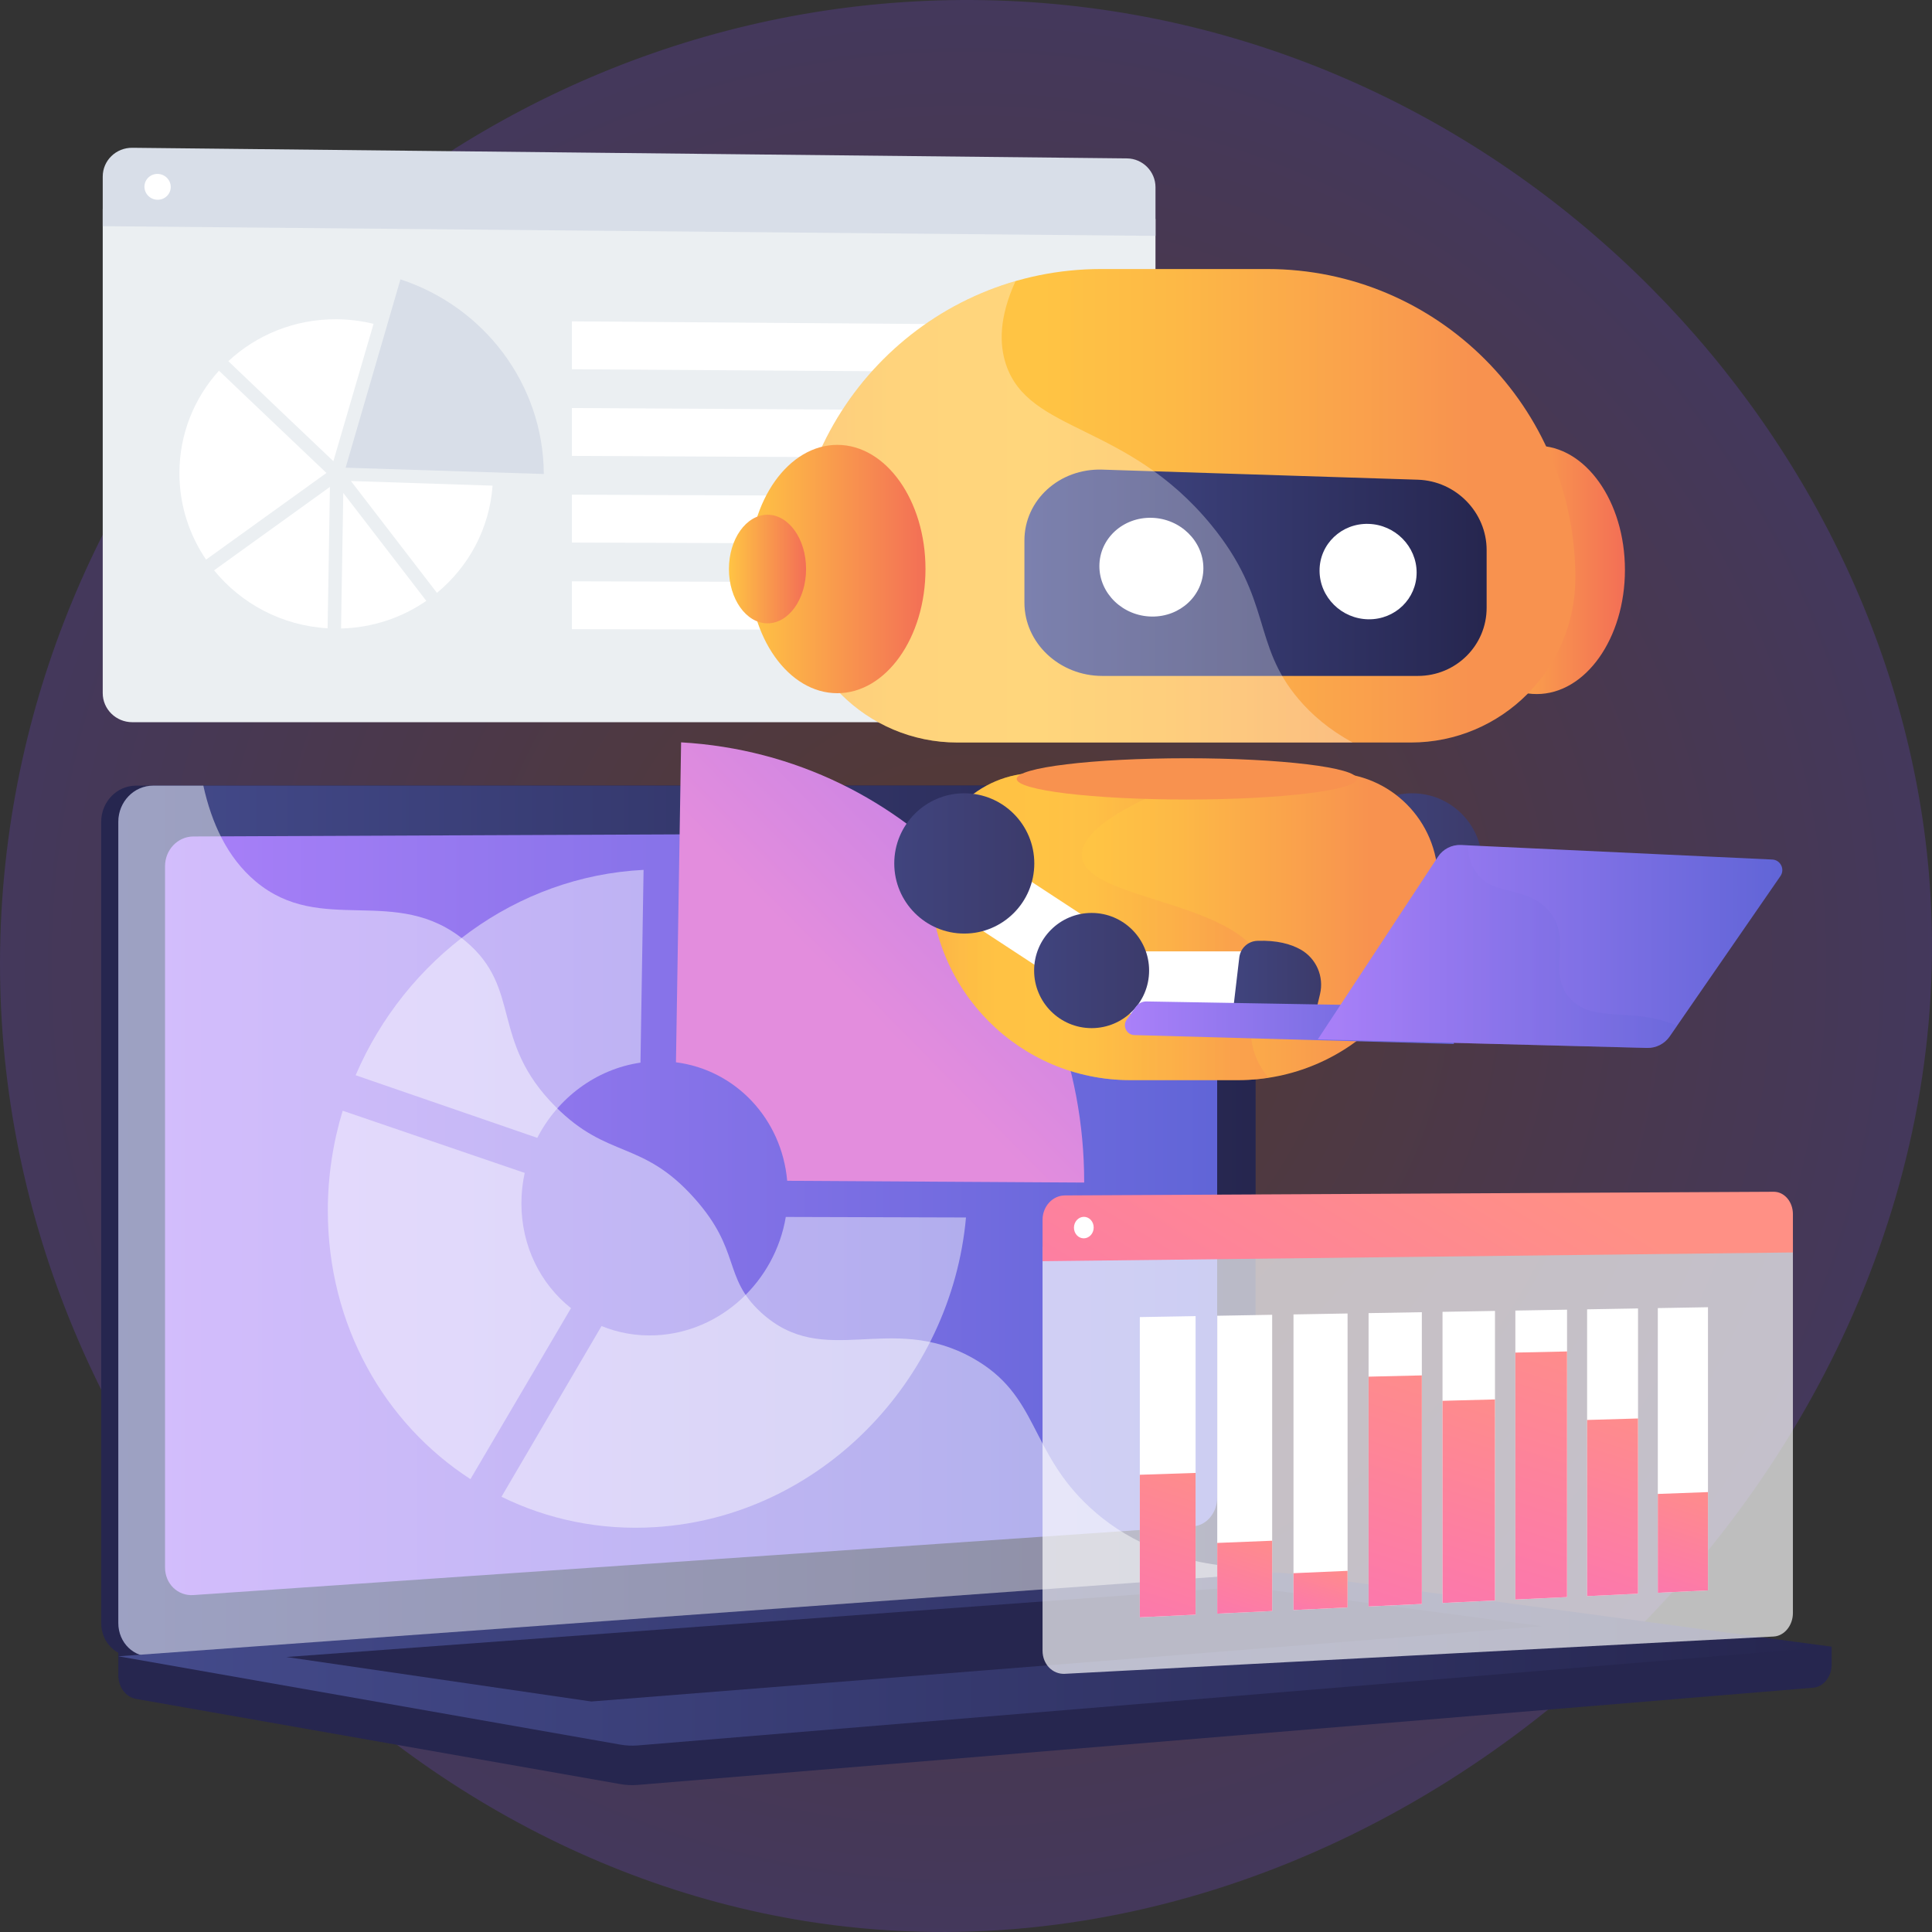 <svg width="536" height="536" viewBox="0 0 536 536" fill="none" xmlns="http://www.w3.org/2000/svg">
    <rect x="0" y="0" width="536" height="536" fill="#333333" stroke="none"/>
    <path opacity="0.2" d="M276.338 0.123C139.126 -4.045 20.27 98.364 2.313 232.737C-17.32 379.656 90.74 511.847 223.704 533.019C389.088 559.354 549.501 407.004 535.098 241.726C524.246 117.202 415.82 4.359 276.338 0.123Z" fill="url(#paint0_radial)"/>
    <path d="M508.153 456.847L32.825 452.789V464.798C32.825 468.057 34.898 470.829 37.707 471.323L172.115 494.972C173.71 495.253 175.327 495.326 176.937 495.194L502.987 468.232C505.898 467.992 508.151 465.212 508.151 461.862V456.847H508.153Z" fill="#26264F"/>
    <path d="M335.658 437.604L37.74 459.573C32.408 459.966 28.074 455.788 28.074 450.242V228.006C28.074 222.46 32.408 217.963 37.74 217.963H335.658C340.05 217.963 343.601 222.028 343.601 227.042V427.938C343.601 432.953 340.05 437.28 335.658 437.604Z" fill="#26264F"/>
    <path d="M340.41 437.604L42.492 459.573C37.16 459.967 32.825 455.789 32.825 450.242V228.007C32.825 222.461 37.16 217.964 42.492 217.964H340.41C344.802 217.964 348.353 222.028 348.353 227.043V427.938C348.353 432.953 344.802 437.28 340.41 437.604Z" fill="url(#paint1_linear)"/>
    <path d="M331.128 423.44L53.649 442.523C49.31 442.821 45.786 439.392 45.786 434.864V240.298C45.786 235.77 49.31 232.084 53.649 232.065L331.128 230.867C334.752 230.852 337.681 234.181 337.681 238.307V415.522C337.681 419.646 334.752 423.192 331.128 423.44Z" fill="url(#paint2_linear)"/>
    <path d="M201.972 224.041C201.972 226.107 200.438 227.785 198.546 227.79C196.649 227.796 195.112 226.124 195.112 224.054C195.112 221.985 196.651 220.305 198.546 220.305C200.438 220.303 201.972 221.977 201.972 224.041Z" fill="white"/>
    <path opacity="0.48" d="M42.49 459.573L338.9 437.714L340.408 437.602C342.423 437.453 344.254 436.456 345.654 434.942C324.324 433.773 311.075 426.191 302.529 418.356C285.366 402.621 288.344 387.105 269.836 376.76C246.751 363.857 228.6 380.207 211.084 364.075C200.465 354.295 205.677 347.002 192.611 332.386C178.137 316.198 168.715 321.64 154.169 307.071C135.778 288.65 144.975 274.317 129.133 261.09C109.914 245.044 89.188 259.895 70.893 244.507C63.002 237.87 58.672 228.221 56.412 217.96H42.493C37.161 217.96 32.827 222.457 32.827 228.003V450.237C32.825 455.788 37.16 459.964 42.49 459.573Z" fill="white"/>
    <path d="M352.283 436.385L32.825 459.51L172.115 484.016C173.71 484.297 175.327 484.372 176.937 484.238L508.153 456.847L357.364 436.542C355.678 436.314 353.979 436.262 352.283 436.385Z" fill="url(#paint3_linear)"/>
    <path d="M79.439 459.707L345.397 440.169L427.709 451.165L164.042 472.051L79.439 459.707Z" fill="#26264F"/>
    <g opacity="0.67">
        <path opacity="0.67" d="M149.062 315.68C154.731 304.645 165.316 296.618 177.687 294.811L178.549 241.331C143.198 243.096 112.496 266.038 98.664 298.305L149.062 315.68Z" fill="white"/>
        <path opacity="0.67" d="M218.003 337.623C215.027 355.408 200.124 369.566 182.01 370.453C176.639 370.716 171.521 369.786 166.887 367.888L139.127 415.248C151.984 421.57 166.604 424.663 182.01 423.663C227.469 420.714 263.912 383.059 267.999 337.768L218.003 337.623Z" fill="white"/>
        <path opacity="0.67" d="M130.516 410.362L158.414 362.925C150.029 356.277 144.658 345.824 144.658 333.853C144.658 330.962 144.975 328.132 145.57 325.403L95.07 308.152C92.392 316.954 90.948 326.269 90.948 335.878C90.948 367.69 106.704 394.931 130.516 410.362Z" fill="white"/>
    </g>
    <path d="M187.534 294.714C204.066 296.836 216.868 310.376 218.394 327.589L300.789 328.081C300.789 328.044 300.789 328.007 300.789 327.97C300.789 262.794 252.24 209.589 188.96 205.952L187.534 294.714Z" fill="url(#paint4_linear)"/>
    <path d="M28.5 57.965V192.289C28.5 196.748 32.179 200.363 36.716 200.363H312.663C317.031 200.363 320.57 196.819 320.57 192.447V60.749L28.5 57.965Z" fill="#EBEFF2"/>
    <path d="M312.662 43.946L36.718 41.001C32.181 40.952 28.502 44.528 28.502 48.987V62.751L320.572 65.441V51.946C320.57 47.576 317.03 43.993 312.662 43.946Z" fill="#D8DEE8"/>
    <path d="M95.887 129.755L111.096 77.51C134.108 85.016 150.744 106.386 150.869 131.502L95.887 129.755Z" fill="#D8DEE8"/>
    <path d="M136.654 134.737C135.801 146.683 129.984 157.259 121.222 164.478L97.356 133.447L136.654 134.737Z" fill="white"/>
    <path d="M92.487 127.949C83.28 119.207 72.173 108.642 63.346 100.204C71.178 92.915 81.761 88.487 93.397 88.575C96.925 88.601 100.354 89.043 103.635 89.848L92.487 127.949Z" fill="white"/>
    <path d="M90.566 131.217L57.173 155.253C52.502 148.392 49.775 140.143 49.775 131.276C49.775 120.342 53.922 110.385 60.746 102.841C63.192 105.177 65.909 107.77 68.889 110.607C77.913 119.203 86.98 127.813 90.566 131.217Z" fill="white"/>
    <path d="M91.534 135.085L90.888 174.306C78.175 173.571 66.905 167.455 59.392 158.228L91.534 135.085Z" fill="white"/>
    <path d="M95.236 136.76L118.274 166.702C111.546 171.34 103.413 174.142 94.618 174.366L95.236 136.76Z" fill="white"/>
    <path d="M300.061 103.377L158.653 102.442V89.157L300.061 90.219V103.377Z" fill="white"/>
    <path d="M300.061 127.188L158.653 126.483V113.197L300.061 114.03V127.188Z" fill="white"/>
    <path d="M300.061 150.999L158.653 150.523V137.238L300.061 137.84V150.999Z" fill="white"/>
    <path d="M300.061 174.81L158.653 174.563V161.279L300.061 161.651V174.81Z" fill="white"/>
    <path d="M47.367 51.871C47.367 53.851 45.735 55.441 43.72 55.421C41.704 55.402 40.072 53.78 40.072 51.798C40.072 49.817 41.706 48.228 43.72 48.249C45.735 48.269 47.367 49.889 47.367 51.871Z" fill="white"/>
    <path d="M392.927 233.153L382.643 248.905L434.046 282.579L444.33 266.827L392.927 233.153Z" fill="white"/>
    <path d="M391.794 259.002C402.522 259.002 411.219 250.29 411.219 239.543C411.219 228.796 402.522 220.083 391.794 220.083C381.065 220.083 372.368 228.796 372.368 239.543C372.368 250.29 381.065 259.002 391.794 259.002Z" fill="url(#paint5_linear)"/>
    <path d="M427.12 285.237C435.93 285.237 443.071 278.083 443.071 269.258C443.071 260.433 435.93 253.279 427.12 253.279C418.311 253.279 411.169 260.433 411.169 269.258C411.169 278.083 418.311 285.237 427.12 285.237Z" fill="url(#paint6_linear)"/>
    <path d="M426.339 192.555C439.854 192.555 450.81 177.132 450.81 158.107C450.81 139.082 439.854 123.659 426.339 123.659C412.824 123.659 401.867 139.082 401.867 158.107C401.867 177.132 412.824 192.555 426.339 192.555Z" fill="url(#paint7_linear)"/>
    <path d="M351.548 74.636H305.49C258.265 74.636 219.981 112.986 219.981 160.292C219.981 185.535 240.41 205.999 265.609 205.999H391.427C416.626 205.999 437.055 185.535 437.055 160.292C437.057 112.984 398.772 74.636 351.548 74.636Z" fill="url(#paint8_linear)"/>
    <path d="M343.46 299.661H313.58C282.941 299.661 258.105 274.78 258.105 244.09C258.105 227.712 271.358 214.437 287.708 214.437H369.334C385.684 214.437 398.936 227.712 398.936 244.09C398.936 274.782 374.098 299.661 343.46 299.661Z" fill="url(#paint9_linear)"/>
    <path d="M393.353 187.524H305.805C293.94 187.524 284.207 178.413 284.207 167.177V149.946C284.207 138.708 293.94 129.91 305.805 130.289L393.353 133.087C403.948 133.426 412.442 142.162 412.442 152.604V168.616C412.444 179.058 403.95 187.524 393.353 187.524Z" fill="url(#paint10_linear)"/>
    <path d="M333.857 157.645C333.857 165.151 327.479 171.154 319.549 171.053C311.546 170.952 305.006 164.687 305.006 157.058C305.006 149.431 311.546 143.43 319.549 143.656C327.479 143.877 333.857 150.141 333.857 157.645Z" fill="white"/>
    <path d="M393.02 158.849C393.02 166.102 387.065 171.907 379.659 171.814C372.191 171.719 366.087 165.669 366.087 158.301C366.087 150.934 372.189 145.132 379.659 145.343C387.065 145.55 393.02 151.597 393.02 158.849Z" fill="white"/>
    <path opacity="0.3" d="M360.291 193.984C347.271 178.659 353.057 166.404 336.034 145.635C312.612 117.062 285.29 120.294 279.031 100.913C277.297 95.542 277.098 88.173 281.75 77.982C246.077 88.29 219.983 121.236 219.983 160.291C219.983 185.533 240.412 205.997 265.611 205.997H375.26C368.692 202.412 363.892 198.223 360.291 193.984Z" fill="white"/>
    <path d="M232.289 192.317C245.804 192.317 256.76 176.894 256.76 157.869C256.76 138.843 245.804 123.42 232.289 123.42C218.774 123.42 207.817 138.843 207.817 157.869C207.817 176.894 218.774 192.317 232.289 192.317Z" fill="url(#paint11_linear)"/>
    <path d="M212.93 172.932C218.84 172.932 223.631 166.188 223.631 157.868C223.631 149.549 218.84 142.805 212.93 142.805C207.02 142.805 202.229 149.549 202.229 157.868C202.229 166.188 207.02 172.932 212.93 172.932Z" fill="url(#paint12_linear)"/>
    <path opacity="0.4" d="M350.818 269.068C346.718 249.782 301.373 250.248 300.139 237.641C299.188 227.923 325.223 218.303 328.495 217.093C331.292 216.059 334.07 215.184 336.819 214.435H287.706C271.356 214.435 258.104 227.71 258.104 244.088C258.104 274.78 282.941 299.659 313.578 299.659H343.46C346.331 299.659 349.151 299.441 351.903 299.019C349.303 295.79 347.608 292.259 347.198 288.406C346.29 279.864 352.408 276.542 350.818 269.068Z" fill="url(#paint13_linear)"/>
    <path d="M329.256 221.812C355.319 221.812 376.447 219.249 376.447 216.089C376.447 212.928 355.319 210.365 329.256 210.365C303.193 210.365 282.065 212.928 282.065 216.089C282.065 219.249 303.193 221.812 329.256 221.812Z" fill="url(#paint14_linear)"/>
    <path d="M268.661 233.154L258.377 248.906L309.781 282.58L320.064 266.828L268.661 233.154Z" fill="white"/>
    <path d="M267.523 259.002C278.251 259.002 286.948 250.29 286.948 239.543C286.948 228.796 278.251 220.083 267.523 220.083C256.794 220.083 248.097 228.796 248.097 239.543C248.097 250.29 256.794 259.002 267.523 259.002Z" fill="url(#paint15_linear)"/>
    <path d="M311.896 263.941H356.891L355.104 282.591L311.002 281.113L311.896 263.941Z" fill="white"/>
    <path d="M302.849 285.237C311.659 285.237 318.801 278.083 318.801 269.258C318.801 260.433 311.659 253.279 302.849 253.279C294.04 253.279 286.898 260.433 286.898 269.258C286.898 278.083 294.04 285.237 302.849 285.237Z" fill="url(#paint16_linear)"/>
    <path d="M360.814 263.424C358.088 261.896 354.237 260.82 348.82 261.018C346.246 261.111 344.12 263.07 343.819 265.632L342.25 278.967H365.461L366.219 275.781C367.374 270.915 365.169 265.867 360.814 263.424Z" fill="url(#paint17_linear)"/>
    <path d="M401.801 279.282L318.067 277.833C316.915 277.813 315.827 278.361 315.153 279.299L312.6 282.859C311.328 284.632 312.553 287.108 314.731 287.168L403.364 289.638L401.801 279.282Z" fill="url(#paint18_linear)"/>
    <path d="M491.681 238.462L405.34 234.435C402.785 234.315 400.358 235.553 398.949 237.692L365.621 288.344L456.931 290.73C459.438 290.796 461.807 289.591 463.234 287.526L493.95 243.055C495.258 241.163 493.976 238.568 491.681 238.462Z" fill="url(#paint19_linear)"/>
    <path opacity="0.3" d="M398.949 237.692C400.356 235.551 402.785 234.313 405.34 234.435L407.233 234.522C407.331 237.33 408.016 239.936 409.585 242.108C414.478 248.888 423.573 245.507 429.711 252.746C436.452 260.699 429.184 269.153 435.192 276.538C441.516 284.308 452.915 279.075 465.259 284.597L463.236 287.526C461.811 289.591 459.44 290.796 456.933 290.73L365.623 288.344L398.949 237.692Z" fill="url(#paint20_linear)"/>
    <path opacity="0.68" d="M289.236 345.908V457.96C289.236 461.68 292.011 464.551 295.428 464.37L492.081 454.027C495.027 453.872 497.411 450.954 497.411 447.511V343.775L289.236 345.908Z" fill="white"/>
    <path d="M492.083 330.634L295.429 331.652C292.012 331.67 289.238 334.7 289.238 338.419V349.901L497.413 347.472V336.842C497.413 333.399 495.029 330.619 492.083 330.634Z" fill="url(#paint21_linear)"/>
    <path d="M303.425 340.55C303.425 342.196 302.202 343.54 300.691 343.555C299.178 343.57 297.951 342.245 297.951 340.597C297.951 338.949 299.178 337.603 300.691 337.591C302.2 337.578 303.425 338.904 303.425 340.55Z" fill="white"/>
    <path d="M331.694 447.962L316.221 448.695V365.404L331.694 365.136V447.962Z" fill="white"/>
    <path d="M331.694 447.962L316.221 448.695V409.149L331.694 408.637V447.962Z" fill="url(#paint22_linear)"/>
    <path d="M352.94 446.955L337.704 447.676V365.031L352.94 364.766V446.955Z" fill="white"/>
    <path d="M352.94 446.956L337.704 447.677V428.059L352.94 427.446V446.956Z" fill="url(#paint23_linear)"/>
    <path d="M373.861 445.966L358.857 446.677V364.665L373.861 364.404V445.966Z" fill="white"/>
    <path d="M373.861 445.965L358.857 446.676V436.456L373.861 435.801V445.965Z" fill="url(#paint24_linear)"/>
    <path d="M394.465 444.991L379.688 445.69V364.303L394.465 364.045V444.991Z" fill="white"/>
    <path d="M394.465 444.99L379.688 445.689V381.931L394.465 381.579V444.99Z" fill="url(#paint25_linear)"/>
    <path d="M414.758 444.029L400.202 444.718V363.946L414.758 363.693V444.029Z" fill="white"/>
    <path d="M414.758 444.029L400.202 444.719V388.633L414.758 388.248V444.029Z" fill="url(#paint26_linear)"/>
    <path d="M434.749 443.083L420.41 443.762V363.594L434.749 363.346V443.083Z" fill="white"/>
    <path d="M434.749 443.083L420.41 443.761V375.251L434.749 374.939V443.083Z" fill="url(#paint27_linear)"/>
    <path d="M454.443 442.149L440.317 442.818V363.249L454.443 363.003V442.149Z" fill="white"/>
    <path d="M454.443 442.149L440.317 442.818V393.944L454.443 393.534V442.149Z" fill="url(#paint28_linear)"/>
    <path d="M473.848 441.232L459.931 441.89V362.907L473.848 362.667V441.232Z" fill="white"/>
    <path d="M473.848 441.231L459.931 441.89V414.468L473.848 413.955V441.231Z" fill="url(#paint29_linear)"/>
    <defs>
        <radialGradient id="paint0_radial" cx="0" cy="0" r="1" gradientUnits="userSpaceOnUse" gradientTransform="translate(268 268) rotate(90) scale(268)">
            <stop stop-color="#DE5125"/>
            <stop offset="1" stop-color="#844AFF"/>
        </radialGradient>
        <linearGradient id="paint1_linear" x1="32.826" y1="338.781" x2="348.352" y2="338.781" gradientUnits="userSpaceOnUse">
            <stop stop-color="#444B8C"/>
            <stop offset="0.996" stop-color="#26264F"/>
        </linearGradient>
        <linearGradient id="paint2_linear" x1="45.785" y1="336.704" x2="337.682" y2="336.704" gradientUnits="userSpaceOnUse">
            <stop stop-color="#AA80F9"/>
            <stop offset="0.996" stop-color="#6165D7"/>
        </linearGradient>
        <linearGradient id="paint3_linear" x1="32.826" y1="460.311" x2="508.154" y2="460.311" gradientUnits="userSpaceOnUse">
            <stop stop-color="#444B8C"/>
            <stop offset="0.996" stop-color="#26264F"/>
        </linearGradient>
        <linearGradient id="paint4_linear" x1="235.2" y1="276.56" x2="366.629" y2="147.346" gradientUnits="userSpaceOnUse">
            <stop offset="0.004" stop-color="#E38DDD"/>
            <stop offset="1" stop-color="#9571F6"/>
        </linearGradient>
        <linearGradient id="paint5_linear" x1="372.367" y1="239.543" x2="411.22" y2="239.543" gradientUnits="userSpaceOnUse">
            <stop stop-color="#40447E"/>
            <stop offset="0.996" stop-color="#3C3B6B"/>
        </linearGradient>
        <linearGradient id="paint6_linear" x1="411.17" y1="269.258" x2="443.071" y2="269.258" gradientUnits="userSpaceOnUse">
            <stop stop-color="#40447E"/>
            <stop offset="0.996" stop-color="#3C3B6B"/>
        </linearGradient>
        <linearGradient id="paint7_linear" x1="401.868" y1="158.108" x2="450.809" y2="158.108" gradientUnits="userSpaceOnUse">
            <stop stop-color="#FFC444"/>
            <stop offset="0.996" stop-color="#F36F56"/>
        </linearGradient>
        <linearGradient id="paint8_linear" x1="219.983" y1="140.317" x2="437.057" y2="140.317" gradientUnits="userSpaceOnUse">
            <stop stop-color="#FCB148"/>
            <stop offset="0.052" stop-color="#FDBA46"/>
            <stop offset="0.142" stop-color="#FFC244"/>
            <stop offset="0.318" stop-color="#FFC444"/>
            <stop offset="0.485" stop-color="#FDB946"/>
            <stop offset="0.775" stop-color="#F99C4D"/>
            <stop offset="0.866" stop-color="#F8924F"/>
            <stop offset="1" stop-color="#F8924F"/>
        </linearGradient>
        <linearGradient id="paint9_linear" x1="258.105" y1="257.049" x2="398.936" y2="257.049" gradientUnits="userSpaceOnUse">
            <stop stop-color="#FCB148"/>
            <stop offset="0.052" stop-color="#FDBA46"/>
            <stop offset="0.142" stop-color="#FFC244"/>
            <stop offset="0.318" stop-color="#FFC444"/>
            <stop offset="0.485" stop-color="#FDB946"/>
            <stop offset="0.775" stop-color="#F99C4D"/>
            <stop offset="0.866" stop-color="#F8924F"/>
            <stop offset="1" stop-color="#F8924F"/>
        </linearGradient>
        <linearGradient id="paint10_linear" x1="284.208" y1="158.899" x2="412.443" y2="158.899" gradientUnits="userSpaceOnUse">
            <stop stop-color="#444B8C"/>
            <stop offset="0.996" stop-color="#26264F"/>
        </linearGradient>
        <linearGradient id="paint11_linear" x1="207.818" y1="157.868" x2="256.759" y2="157.868" gradientUnits="userSpaceOnUse">
            <stop stop-color="#FFC444"/>
            <stop offset="0.996" stop-color="#F36F56"/>
        </linearGradient>
        <linearGradient id="paint12_linear" x1="202.23" y1="157.868" x2="223.631" y2="157.868" gradientUnits="userSpaceOnUse">
            <stop stop-color="#FFC444"/>
            <stop offset="0.996" stop-color="#F36F56"/>
        </linearGradient>
        <linearGradient id="paint13_linear" x1="258.104" y1="257.049" x2="351.904" y2="257.049" gradientUnits="userSpaceOnUse">
            <stop stop-color="#FCB148"/>
            <stop offset="0.052" stop-color="#FDBA46"/>
            <stop offset="0.142" stop-color="#FFC244"/>
            <stop offset="0.318" stop-color="#FFC444"/>
            <stop offset="0.485" stop-color="#FDB946"/>
            <stop offset="0.775" stop-color="#F99C4D"/>
            <stop offset="0.866" stop-color="#F8924F"/>
            <stop offset="1" stop-color="#F8924F"/>
        </linearGradient>
        <linearGradient id="paint14_linear" x1="308.14" y1="379.745" x2="321.756" y2="274.582" gradientUnits="userSpaceOnUse">
            <stop stop-color="#FCB148"/>
            <stop offset="0.052" stop-color="#FDBA46"/>
            <stop offset="0.142" stop-color="#FFC244"/>
            <stop offset="0.318" stop-color="#FFC444"/>
            <stop offset="0.398" stop-color="#FEC045"/>
            <stop offset="0.71" stop-color="#FAA34B"/>
            <stop offset="0.866" stop-color="#F8924F"/>
            <stop offset="1" stop-color="#F8924F"/>
        </linearGradient>
        <linearGradient id="paint15_linear" x1="248.096" y1="239.543" x2="286.948" y2="239.543" gradientUnits="userSpaceOnUse">
            <stop stop-color="#40447E"/>
            <stop offset="0.996" stop-color="#3C3B6B"/>
        </linearGradient>
        <linearGradient id="paint16_linear" x1="286.899" y1="269.258" x2="318.8" y2="269.258" gradientUnits="userSpaceOnUse">
            <stop stop-color="#40447E"/>
            <stop offset="0.996" stop-color="#3C3B6B"/>
        </linearGradient>
        <linearGradient id="paint17_linear" x1="342.249" y1="269.979" x2="366.523" y2="269.979" gradientUnits="userSpaceOnUse">
            <stop stop-color="#40447E"/>
            <stop offset="0.996" stop-color="#3C3B6B"/>
        </linearGradient>
        <linearGradient id="paint18_linear" x1="312.084" y1="283.735" x2="403.363" y2="283.735" gradientUnits="userSpaceOnUse">
            <stop stop-color="#AA80F9"/>
            <stop offset="0.996" stop-color="#6165D7"/>
        </linearGradient>
        <linearGradient id="paint19_linear" x1="365.622" y1="262.58" x2="494.474" y2="262.58" gradientUnits="userSpaceOnUse">
            <stop stop-color="#AA80F9"/>
            <stop offset="0.996" stop-color="#6165D7"/>
        </linearGradient>
        <linearGradient id="paint20_linear" x1="365.622" y1="262.58" x2="465.256" y2="262.58" gradientUnits="userSpaceOnUse">
            <stop stop-color="#AA80F9"/>
            <stop offset="0.996" stop-color="#6165D7"/>
        </linearGradient>
        <linearGradient id="paint21_linear" x1="410.459" y1="313.868" x2="317.348" y2="465.822" gradientUnits="userSpaceOnUse">
            <stop stop-color="#FF9085"/>
            <stop offset="1" stop-color="#FB6FBB"/>
        </linearGradient>
        <linearGradient id="paint22_linear" x1="332.989" y1="400.324" x2="311.45" y2="467.424" gradientUnits="userSpaceOnUse">
            <stop stop-color="#FF9085"/>
            <stop offset="1" stop-color="#FB6FBB"/>
        </linearGradient>
        <linearGradient id="paint23_linear" x1="350.363" y1="421.748" x2="338.344" y2="459.189" gradientUnits="userSpaceOnUse">
            <stop stop-color="#FF9085"/>
            <stop offset="1" stop-color="#FB6FBB"/>
        </linearGradient>
        <linearGradient id="paint24_linear" x1="369.509" y1="431.362" x2="362.002" y2="454.747" gradientUnits="userSpaceOnUse">
            <stop stop-color="#FF9085"/>
            <stop offset="1" stop-color="#FB6FBB"/>
        </linearGradient>
        <linearGradient id="paint25_linear" x1="400.885" y1="370.292" x2="367.947" y2="472.905" gradientUnits="userSpaceOnUse">
            <stop stop-color="#FF9085"/>
            <stop offset="1" stop-color="#FB6FBB"/>
        </linearGradient>
        <linearGradient id="paint26_linear" x1="419.744" y1="377.994" x2="390.494" y2="469.117" gradientUnits="userSpaceOnUse">
            <stop stop-color="#FF9085"/>
            <stop offset="1" stop-color="#FB6FBB"/>
        </linearGradient>
        <linearGradient id="paint27_linear" x1="442.306" y1="363.13" x2="407.181" y2="472.555" gradientUnits="userSpaceOnUse">
            <stop stop-color="#FF9085"/>
            <stop offset="1" stop-color="#FB6FBB"/>
        </linearGradient>
        <linearGradient id="paint28_linear" x1="458.176" y1="384.299" x2="432.431" y2="464.504" gradientUnits="userSpaceOnUse">
            <stop stop-color="#FF9085"/>
            <stop offset="1" stop-color="#FB6FBB"/>
        </linearGradient>
        <linearGradient id="paint29_linear" x1="473.391" y1="407.526" x2="457.891" y2="455.816" gradientUnits="userSpaceOnUse">
            <stop stop-color="#FF9085"/>
            <stop offset="1" stop-color="#FB6FBB"/>
        </linearGradient>
    </defs>
</svg>